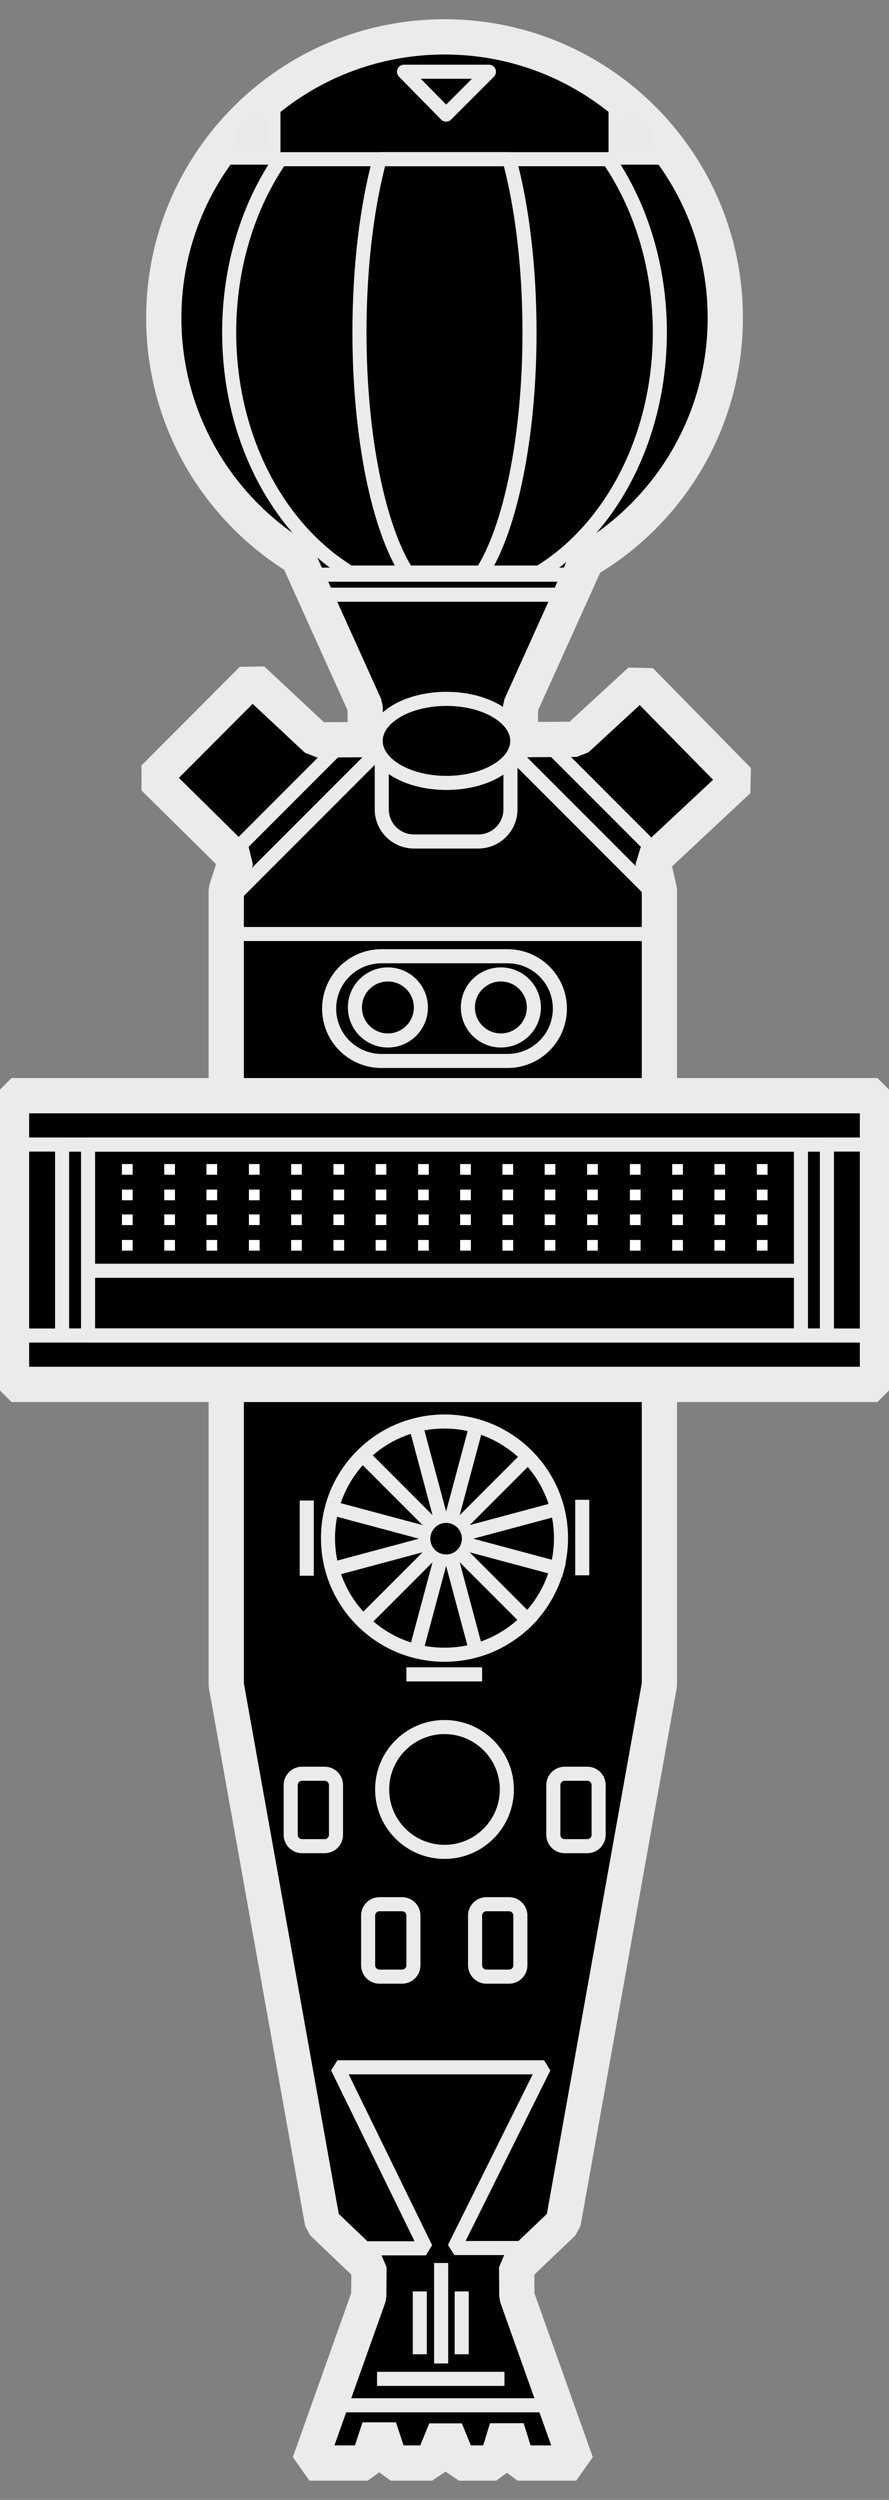<?xml version="1.0" standalone="no"?><!DOCTYPE svg PUBLIC "-//W3C//DTD SVG 1.1//EN" "http://www.w3.org/Graphics/SVG/1.1/DTD/svg11.dtd"><svg width="100%" height="100%" viewBox="0 0 84 236" version="1.1" xmlns="http://www.w3.org/2000/svg" xmlns:xlink="http://www.w3.org/1999/xlink" xml:space="preserve" style="fill-rule:evenodd;clip-rule:evenodd;stroke-linecap:square;stroke-linejoin:bevel;stroke-miterlimit:1.414;"><rect x="0" y="0" width="84" height="236" fill="#808080" stroke="none"/><g id="Layer1"><g id="Science"><path d="M55.405,52.905l-6.221,13.776l-0.03,3.143l5.325,-0.03l6.026,-5.551l9.258,9.421l-8.102,7.566l0.644,2.789l0,75.031l-9.089,50.778l-4.399,4.194l0.021,2.767l5.606,15.729l-5.533,0l-1.021,-3.266l-1.006,3.266l-3.514,5.68434e-14l-1.271,-3.116l-1.271,3.116l-3.902,-5.68434e-14l-1.091,-3.322l-1.091,3.322l-5.506,0l5.606,-15.729l0.021,-2.767l-4.399,-4.194l-9.089,-50.778l0,-75.031l0.938,-2.909l-7.772,-7.669l9.288,-9.311l6.123,5.717l4.575,-0.024l-0.03,-3.143l-6.339,-14.038c-7.609,-4.663 -12.685,-13.056 -12.685,-22.634c0,-14.651 11.877,-26.528 26.528,-26.528c14.651,0 26.528,11.877 26.528,26.528c0,9.761 -5.272,18.29 -13.123,22.897Z" style="fill:#000;stroke-width:3.33px;stroke:#ebebeb;"/><path d="M21.826,80.67l10.22,-10.22l2.406,-0.507l1.044,1.236l-12.83,12.83l-0.841,-3.339Z" style="fill:none;stroke-width:1.33px;stroke-linejoin:round;stroke:#ebebeb;"/><path d="M62.219,80.67l-10.22,-10.22l-2.663,-0.507l-0.788,1.236l12.83,12.83l0.841,-3.339Z" style="fill:none;stroke-width:1.33px;stroke-linejoin:round;stroke:#ebebeb;"/><path d="M38.175,6.772l8.023,0l-4.046,4.046l-3.978,-4.046Z" style="fill:none;stroke-width:1.33px;stroke-linejoin:round;stroke:#ebebeb;"/><path d="M48.232,70.615l0,5.784c0,1.679 -1.361,3.04 -3.04,3.04l-6.08,0c-1.679,0 -3.04,-1.361 -3.04,-3.04l0,-5.784l12.159,0Z" style="fill:#000;stroke-width:1.33px;stroke-linejoin:round;stroke:#ebebeb;"/><ellipse cx="42.186" cy="69.943" rx="6.69" ry="3.967" style="fill:#000;stroke-width:1.33px;stroke-linejoin:round;stroke:#ebebeb;"/><path d="M32.49,212.248l7.746,0l-8.353,-17.088l19.523,0l-8.484,17.059l7.676,0" style="fill:none;stroke-width:1.33px;stroke:#ebebeb;"/><path d="M28.985,148.089l0,-5.771" style="fill:none;stroke-width:1.33px;stroke:#ebebeb;"/><path d="M55.015,142.248l2.84217e-14,5.801" style="fill:none;stroke-width:1.33px;stroke:#ebebeb;"/><path d="M44.963,134.765l-5.622,20.983" style="fill:none;stroke-width:1.33px;stroke:#ebebeb;"/><path d="M52.644,148.068l-20.983,-5.622" style="fill:none;stroke-width:1.33px;stroke:#ebebeb;"/><path d="M49.833,137.577l-15.361,15.361" style="fill:none;stroke-width:1.33px;stroke:#ebebeb;"/><path d="M49.833,152.937l-15.361,-15.361" style="fill:none;stroke-width:1.33px;stroke:#ebebeb;"/><path d="M52.644,142.446l-20.983,5.622" style="fill:none;stroke-width:1.33px;stroke:#ebebeb;"/><path d="M44.963,155.749l-5.622,-20.983" style="fill:none;stroke-width:1.33px;stroke:#ebebeb;"/><circle cx="42.152" cy="145.257" r="1.491" style="fill:#000;"/><path d="M44.89,158.066l-5.827,0" style="fill:none;stroke-width:1.33px;stroke:#ebebeb;"/><circle cx="42" cy="145.203" r="11.008" style="fill:none;stroke-width:1.33px;stroke:#ebebeb;"/><circle cx="42" cy="168.93" r="5.891" style="fill:none;stroke-width:1.33px;stroke:#ebebeb;"/><path d="M39.063,180.833c0,-0.591 -0.479,-1.07 -1.07,-1.07l-2.139,0c-0.591,0 -1.07,0.479 -1.07,1.07l0,4.697c0,0.591 0.479,1.07 1.07,1.07l2.139,0c0.591,0 1.07,-0.479 1.07,-1.07l0,-4.697Z" style="fill:none;stroke-width:1.33px;stroke:#ebebeb;"/><path d="M31.747,168.516c0,-0.591 -0.479,-1.07 -1.07,-1.07l-2.139,0c-0.591,0 -1.07,0.479 -1.07,1.07l0,4.697c0,0.591 0.479,1.07 1.07,1.07l2.139,0c0.591,0 1.07,-0.479 1.07,-1.07l0,-4.697Z" style="fill:none;stroke-width:1.33px;stroke:#ebebeb;"/><path d="M56.563,168.516c0,-0.591 -0.479,-1.07 -1.07,-1.07l-2.139,0c-0.591,0 -1.07,0.479 -1.07,1.07l0,4.697c0,0.591 0.479,1.07 1.07,1.07l2.139,0c0.591,0 1.07,-0.479 1.07,-1.07l0,-4.697Z" style="fill:none;stroke-width:1.33px;stroke:#ebebeb;"/><path d="M49.169,180.833c0,-0.591 -0.479,-1.07 -1.07,-1.07l-2.139,0c-0.591,0 -1.07,0.479 -1.07,1.07l0,4.697c0,0.591 0.479,1.07 1.07,1.07l2.139,0c0.591,0 1.07,-0.479 1.07,-1.07l0,-4.697Z" style="fill:none;stroke-width:1.33px;stroke:#ebebeb;"/><rect x="1.09" y="103.436" width="81.819" height="27.255" style="fill:#000;stroke-width:3.33px;stroke:#ebebeb;"/><rect x="1.09" y="108.048" width="81.819" height="18.029" style="fill:none;stroke-width:1.33px;stroke:#ebebeb;"/><rect x="5.868" y="108.048" width="72.265" height="18.029" style="fill:none;stroke-width:1.33px;stroke:#ebebeb;"/><path d="M45.535,54.054l-7.071,0c-2.665,-4.111 -4.499,-12.723 -4.499,-22.682c0,-6.233 0.718,-11.939 1.909,-16.343l12.249,0c1.191,4.405 1.909,10.11 1.909,16.343c0,9.959 -1.834,18.572 -4.499,22.682Z" style="fill:none;stroke-width:1.33px;stroke:#ebebeb;"/><rect x="29.064" y="54.25" width="24.821" height="1.891" style="fill:none;stroke-width:1.33px;stroke:#ebebeb;"/><path d="M23.166,10.596l2.669,0l0,4.283l-4.181,0l0,-2.77l1.512,-1.512Z" style="fill:#e9e9e9;stroke-width:1.33px;stroke:#ebebeb;"/><path d="M60.834,10.596l-2.669,0l0,4.283l4.181,0l0,-2.77l-1.512,-1.512Z" style="fill:#e9e9e9;stroke-width:1.33px;stroke:#ebebeb;"/><path d="M50.953,54.054l-17.906,0c-6.748,-4.111 -11.393,-12.723 -11.393,-22.682c0,-6.233 1.82,-11.939 4.836,-16.343l31.021,0c3.016,4.405 4.836,10.11 4.836,16.343c0,9.959 -4.645,18.571 -11.393,22.682Z" style="fill:none;stroke-width:1.33px;stroke:#ebebeb;"/><rect x="8.32" y="108.048" width="67.36" height="18.029" style="fill:none;stroke-width:1.33px;stroke:#ebebeb;"/><rect x="21.02" y="88.172" width="41.326" height="16.086" style="fill:none;stroke-width:1.33px;stroke:#ebebeb;"/><path d="M52.902,95.215c0,-2.73 -2.213,-4.943 -4.943,-4.943l-11.916,0c-2.73,0 -4.943,2.213 -4.943,4.943c0,2.73 2.213,4.943 4.943,4.943l11.916,0c2.73,0 4.943,-2.213 4.943,-4.943Z" style="fill:none;stroke-width:1.33px;stroke:#ebebeb;"/><path d="M43.625,216.984l0,4.601" style="fill:none;stroke-width:1.33px;stroke:#ebebeb;"/><path d="M39.665,216.984l0,4.601" style="fill:none;stroke-width:1.33px;stroke:#ebebeb;"/><path d="M41.683,214.298l0,8.155" style="fill:none;stroke-width:1.33px;stroke:#ebebeb;"/><path d="M75.34,119.964l-66.599,3.41061e-13" style="fill:none;stroke-width:1.33px;stroke:#ebebeb;"/><path d="M36.29,224.572l10.71,0" style="fill:none;stroke-width:1.33px;stroke:#ebebeb;"/><path d="M31.532,227.067l21.034,0" style="fill:none;stroke-width:1.33px;stroke:#ebebeb;"/><circle cx="36.652" cy="95.106" r="3.117" style="fill:#000;stroke-width:1.33px;stroke-linejoin:round;stroke:#ebebeb;"/><circle cx="47.327" cy="95.106" r="3.117" style="fill:#000;stroke-width:1.33px;stroke-linejoin:round;stroke:#ebebeb;"/><rect x="11.522" y="112.302" width="1.01" height="1.007" style="fill:#fff;"/><rect x="15.52" y="112.302" width="1.01" height="1.007" style="fill:#fff;"/><rect x="19.508" y="112.302" width="1.01" height="1.007" style="fill:#fff;"/><rect x="23.519" y="112.302" width="1.01" height="1.007" style="fill:#fff;"/><rect x="27.508" y="112.302" width="1.01" height="1.007" style="fill:#fff;"/><rect x="31.507" y="112.302" width="1.01" height="1.007" style="fill:#fff;"/><rect x="35.494" y="112.302" width="1.01" height="1.007" style="fill:#fff;"/><rect x="39.505" y="112.302" width="1.01" height="1.007" style="fill:#fff;"/><rect x="43.479" y="112.302" width="1.01" height="1.007" style="fill:#fff;"/><rect x="47.478" y="112.302" width="1.01" height="1.007" style="fill:#fff;"/><rect x="51.465" y="112.302" width="1.01" height="1.007" style="fill:#fff;"/><rect x="55.476" y="112.302" width="1.01" height="1.007" style="fill:#fff;"/><rect x="59.518" y="112.302" width="1.01" height="1.007" style="fill:#fff;"/><rect x="63.517" y="112.302" width="1.01" height="1.007" style="fill:#fff;"/><rect x="67.504" y="112.302" width="1.01" height="1.007" style="fill:#fff;"/><rect x="71.515" y="112.302" width="1.01" height="1.007" style="fill:#fff;"/><rect x="11.522" y="109.891" width="1.01" height="1.007" style="fill:#fff;"/><rect x="15.52" y="109.891" width="1.01" height="1.007" style="fill:#fff;"/><rect x="19.508" y="109.891" width="1.01" height="1.007" style="fill:#fff;"/><rect x="23.519" y="109.891" width="1.01" height="1.007" style="fill:#fff;"/><rect x="27.508" y="109.891" width="1.01" height="1.007" style="fill:#fff;"/><rect x="31.507" y="109.891" width="1.01" height="1.007" style="fill:#fff;"/><rect x="35.494" y="109.891" width="1.01" height="1.007" style="fill:#fff;"/><rect x="39.505" y="109.891" width="1.01" height="1.007" style="fill:#fff;"/><rect x="43.479" y="109.891" width="1.01" height="1.007" style="fill:#fff;"/><rect x="47.478" y="109.891" width="1.01" height="1.007" style="fill:#fff;"/><rect x="51.465" y="109.891" width="1.01" height="1.007" style="fill:#fff;"/><rect x="55.476" y="109.891" width="1.01" height="1.007" style="fill:#fff;"/><rect x="59.518" y="109.891" width="1.01" height="1.007" style="fill:#fff;"/><rect x="63.517" y="109.891" width="1.01" height="1.007" style="fill:#fff;"/><rect x="67.504" y="109.891" width="1.01" height="1.007" style="fill:#fff;"/><rect x="71.515" y="109.891" width="1.01" height="1.007" style="fill:#fff;"/><rect x="11.522" y="117.056" width="1.01" height="1.007" style="fill:#fff;"/><rect x="15.52" y="117.056" width="1.01" height="1.007" style="fill:#fff;"/><rect x="19.508" y="117.056" width="1.01" height="1.007" style="fill:#fff;"/><rect x="23.519" y="117.056" width="1.01" height="1.007" style="fill:#fff;"/><rect x="27.508" y="117.056" width="1.01" height="1.007" style="fill:#fff;"/><rect x="31.507" y="117.056" width="1.01" height="1.007" style="fill:#fff;"/><rect x="35.494" y="117.056" width="1.01" height="1.007" style="fill:#fff;"/><rect x="39.505" y="117.056" width="1.01" height="1.007" style="fill:#fff;"/><rect x="43.479" y="117.056" width="1.01" height="1.007" style="fill:#fff;"/><rect x="47.478" y="117.056" width="1.01" height="1.007" style="fill:#fff;"/><rect x="51.465" y="117.056" width="1.01" height="1.007" style="fill:#fff;"/><rect x="55.476" y="117.056" width="1.01" height="1.007" style="fill:#fff;"/><rect x="59.518" y="117.056" width="1.01" height="1.007" style="fill:#fff;"/><rect x="63.517" y="117.056" width="1.01" height="1.007" style="fill:#fff;"/><rect x="67.504" y="117.056" width="1.01" height="1.007" style="fill:#fff;"/><rect x="71.515" y="117.056" width="1.01" height="1.007" style="fill:#fff;"/><rect x="11.522" y="114.645" width="1.01" height="1.007" style="fill:#fff;"/><rect x="15.52" y="114.645" width="1.01" height="1.007" style="fill:#fff;"/><rect x="19.508" y="114.645" width="1.01" height="1.007" style="fill:#fff;"/><rect x="23.519" y="114.645" width="1.01" height="1.007" style="fill:#fff;"/><rect x="27.508" y="114.645" width="1.01" height="1.007" style="fill:#fff;"/><rect x="31.507" y="114.645" width="1.01" height="1.007" style="fill:#fff;"/><rect x="35.494" y="114.645" width="1.01" height="1.007" style="fill:#fff;"/><rect x="39.505" y="114.645" width="1.01" height="1.007" style="fill:#fff;"/><rect x="43.479" y="114.645" width="1.01" height="1.007" style="fill:#fff;"/><rect x="47.478" y="114.645" width="1.01" height="1.007" style="fill:#fff;"/><rect x="51.465" y="114.645" width="1.01" height="1.007" style="fill:#fff;"/><rect x="55.476" y="114.645" width="1.01" height="1.007" style="fill:#fff;"/><rect x="59.518" y="114.645" width="1.01" height="1.007" style="fill:#fff;"/><rect x="63.517" y="114.645" width="1.01" height="1.007" style="fill:#fff;"/><rect x="67.504" y="114.645" width="1.01" height="1.007" style="fill:#fff;"/><rect x="71.515" y="114.645" width="1.01" height="1.007" style="fill:#fff;"/></g></g></svg>